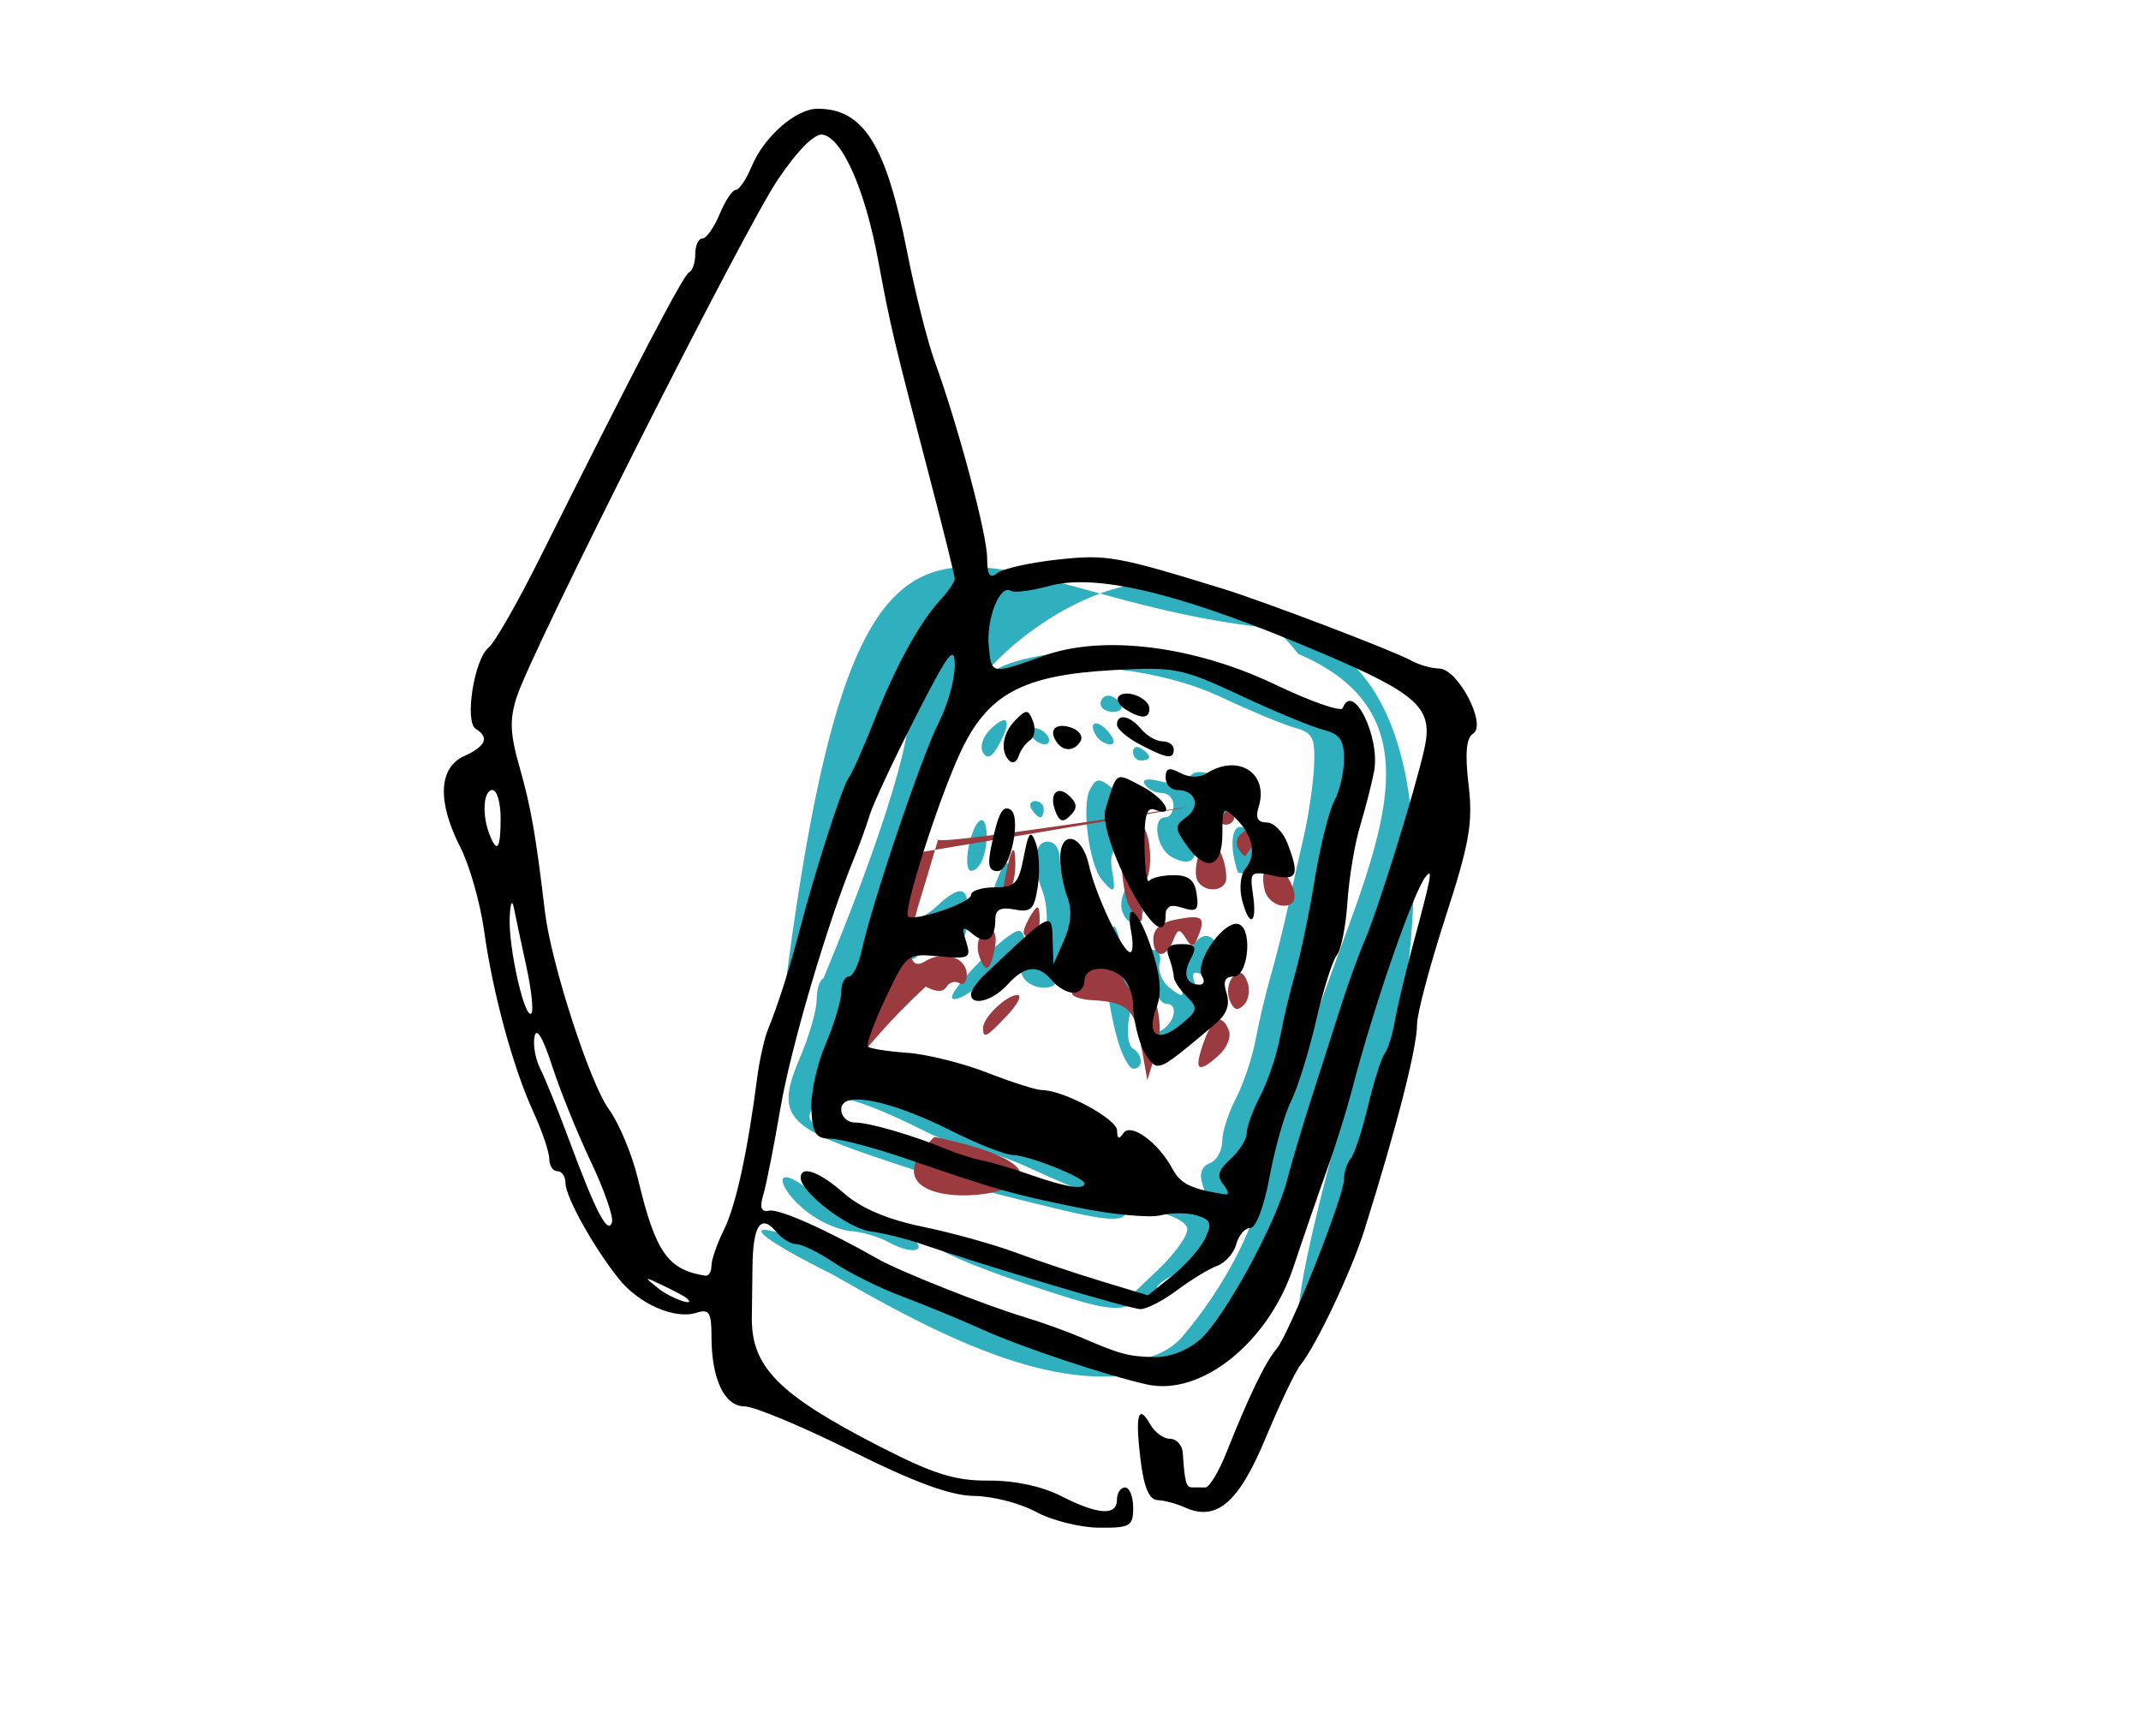 <?xml version="1.0" encoding="UTF-8"?>
<!-- Created with Inkscape (http://www.inkscape.org/) -->
<svg width="264" height="214" version="1.1" viewBox="0 0 264 214" xmlns="http://www.w3.org/2000/svg" xmlns:cc="http://creativecommons.org/ns#" xmlns:dc="http://purl.org/dc/elements/1.1/" xmlns:rdf="http://www.w3.org/1999/02/22-rdf-syntax-ns#">

 <g transform="translate(-208.27 7.584)">
  <path d="m374.03 129.19c3.184-22.049 19.744-46.66-0.184-11.55-0.482 0.522-0.877 2.013-0.877 3.312-1.698 10.152-5.443 18.424-8.625 27.716-12.062 23.118-34.518 11.742-53.375 0.916-17.01-8.492-5.767-5.949 3.5-0.636 1.1 0.633 6.05 2.571 11 4.307s11.064 4.049 13.586 5.139c5.716 2.596 11.839 2.538 15.083-1.254 4.957-5.862 8.669-12.883 9.88-18.688 0.432-2.07 1.678-6.239 2.77-9.264 1.092-3.025 2.553-7.525 3.247-10 6.98-20.841 17.279-38.011-1.679-46.146-18.791-23.544-44.033 7.509-37.837 2.315 1.894-1.657 9.062-2.979 13.95-2.571 9.375 0.781 13.453 1.518 14.087 2.543 0.925 1.496 9.502 5.132 12.396 5.255 3.52 0.149 4.346 5.763 1.893 12.862-0.996 2.883-1.826 6.958-1.844 9.055-0.018 2.097-0.923 6.597-2.012 10-4.665 14.583-7.909 25.408-8.522 28.437-0.362 1.788-1.042 3.25-1.511 3.25-0.469 0-1.123 0.852-1.454 1.892-0.33 1.041-1.936 2.445-3.567 3.121-1.632 0.676-2.967 1.552-2.967 1.947 0 0.395-1.227 1.277-2.727 1.961-2.401 1.094-4.073 0.788-13.983-2.557-6.191-2.09-10.91-4.145-10.488-4.567s3.227 0.17 6.232 1.316c3.006 1.146 8.034 2.887 11.175 3.868l5.71 1.784 4.129-3.928c2.271-2.16 3.903-4.519 3.626-5.241-0.662-1.725-6.832-2.962-7.707-1.545-0.462 0.748-2.765 0.568-7.566-0.59-11.314-2.73-14.484-3.633-23.527-6.699-10.745-3.644-11.898-5.21-8.931-12.132 1.131-2.637 2.055-5.845 2.055-7.129s0.382-2.484 0.849-2.667c18.751-45.065 9.323-44.797-4.756 1.297 9.816-76.208 21.811-47.015 62.907-44.194 39.943 11.942-16.943 141.43 6.061 59.064zm-31.311 10.417c-0.321-0.321-0.838-0.563-1.149-0.538s-2.936-1.058-5.833-2.407c-2.897-1.349-6.07-2.457-7.051-2.462-0.981-5e-3 -3.906-1.073-6.5-2.373-7.869-3.943-12.303-5.109-13.32-3.503-1.358 2.143-1.089 2.602 1.853 3.172 4.926 0.953 11.279 2.701 13.034 3.587 5.05 2.55 20.733 6.291 18.966 4.525zm13.788-1.298c-0.377-1.188-0.033-2.098 0.933-2.469 0.841-0.323 1.53-1.524 1.53-2.668 0-1.145 0.755-3.521 1.678-5.281 0.923-1.76 2.014-5 2.425-7.2 0.411-2.2 1.264-5.8 1.897-8s1.567-5.912 2.075-8.25 1.414-6.388 2.013-9 1.161-6.514 1.25-8.67c0.14-3.396-0.173-4.011-2.338-4.605-1.375-0.377-5.449-2.068-9.053-3.758-7.373-3.457-17.93-4.692-23.947-2.801-12.282 4.558-13.622 13.691-17.104 24.982-0.493 1.595-0.896 3.989-0.896 5.321 0 2.208 0.14 2.282 1.581 0.842 0.869-0.869 1.926-1.367 2.349-1.106 0.422 0.261 1.717-0.41 2.878-1.491 2.939-2.738 3.98-2.458 3.837 1.035-0.134 3.273-0.615 3.628-2.444 1.8-0.933-0.933-1.2-0.698-1.2 1.059 0 1.242-0.419 2-0.931 1.684-0.512-0.316-1.214-0.117-1.561 0.444-0.428 0.692-1.243 0.691-2.539-3e-3 -1.638-0.877-2.198-0.457-3.939 2.958-1.117 2.189-2.033 4.56-2.036 5.269-3e-3 0.709-0.652 2.527-1.441 4.04s-0.997 2.75-0.462 2.75c0.535 0 1.227-0.664 1.539-1.476 0.654-1.705 8.627-1.385 10.819 0.433 0.709 0.588 4.526 1.92 8.483 2.958 7.328 1.924 10.659 4.008 12.123 7.584 0.695 1.699 0.828 1.736 0.882 0.25 0.093-2.566 1.932-2.133 3.252 0.765 0.66 1.449 2.452 2.894 4.229 3.41 4.513 1.31 4.776 1.259 4.12-0.806zm-10.485-17.868c-0.573-2.062-1.044-4.511-1.047-5.441-6e-3 -1.95-0.457-2.281-4.382-3.222-2.347-0.562-2.767-0.404-2.281 0.862 0.415 1.083-9e-3 1.551-1.405 1.551-1.1 0-2.259-0.675-2.576-1.5-0.808-2.106-2.043-1.876-5.087 0.946-1.451 1.346-3.034 2.202-3.517 1.903-0.919-0.568 6.699-8.35 8.174-8.35 0.466 0 0.784 0.739 0.708 1.642-0.076 0.903 0.37 1.823 0.991 2.043 1.483 0.526 2.365-5.516 1.241-8.501-1.319-3.505-1.047-6.185 0.629-6.185 0.918 0 1.5 0.934 1.5 2.408 0 1.324 1.237 4.791 2.748 7.705 2.735 5.272 2.751 5.283 3.326 2.342 0.568-2.904 0.599-2.88 1.833 1.455 0.691 2.425 0.98 5.878 0.644 7.672-0.347 1.847-0.165 3.539 0.419 3.9 1.296 0.801 1.349 2.519 0.078 2.519-0.524 0-1.422-1.688-1.994-3.75zm2.947 0.817c0-0.513 0.9-1.218 2-1.567 1.952-0.62 2.871-3.5 1.117-3.5-0.486 0-1.11-0.787-1.387-1.75-0.277-0.963-0.799-2.462-1.16-3.333-0.417-1.005-0.143-1.583 0.749-1.583 0.815 0 1.224 0.695 0.974 1.653-0.238 0.909 0.274 2.239 1.137 2.956 0.863 0.716 1.601 1.135 1.638 0.93 0.038-0.205 0.24-1.682 0.449-3.282 0.455-3.482 2.586-5.156 3.802-2.985 1.194 2.134 0.071 4.481-1.8 3.763-1.302-0.5-1.396-0.175-0.572 1.992 0.871 2.291 0.603 2.88-2.326 5.114-3.544 2.703-4.621 3.075-4.621 1.592zm-2.3-16.408c-0.628-1.637 0.913-4.38 1.904-3.389 0.392 0.392 1.311 0.216 2.042-0.392 1.001-0.831 1.479-0.716 1.931 0.461 0.835 2.177-0.552 4.319-1.648 2.545-0.647-1.047-0.961-0.964-1.482 0.393-0.79 2.059-2.037 2.232-2.747 0.381zm-16.144-1.916c1.387-4.532 2.382-5.399 2.414-2.101 0.019 1.951-0.563 3.371-1.535 3.744-1.238 0.475-1.422 0.132-0.879-1.643zm13.611-2.043c-1.581-1.905-2.536-9.218-1.456-11.147 0.852-1.522 1.138-1.492 3.36 0.358 1.448 1.206 1.881 2.036 1.071 2.055-0.946 0.023-1.168 0.792-0.731 2.533 0.368 1.465 0.197 2.5-0.411 2.5-0.571 0-0.835 1.125-0.585 2.5 0.514 2.834 0.288 3.051-1.248 1.2zm-16.341-1.209c-0.759-0.759 0.234-5.41 1.294-6.065 1.099-0.679 1.137 3.622 0.047 5.339-0.442 0.696-1.045 1.023-1.341 0.727zm33.093 0.258c-1.443-4.388-0.305-7.227 1.805-4.5 2.165 2.798 2.266 4.75 0.246 4.75-1.083 0-2.006-0.113-2.051-0.25zm-8.189-1.882c-1.838-1.029-2.413-4.868-0.729-4.868 0.55 0 1-0.675 1-1.5s-0.648-1.5-1.441-1.5-1.73-0.468-2.084-1.04c-0.42-0.679 0.291-0.806 2.048-0.365 1.663 0.418 2.968 0.227 3.417-0.499 0.523-0.846 1.47-0.891 3.393-0.16 3.045 1.157 3.243 1.899 1.238 4.622-1.331 1.809-1.475 1.822-2.107 0.191-1.164-3.003-2.365-1.915-1.791 1.623 0.612 3.774-0.367 4.937-2.944 3.495zm-17.229-5.868c-0.34-0.55-0.141-1 0.441-1s1.059 0.45 1.059 1-0.198 1-0.441 1-0.719-0.45-1.059-1zm-5.976-6.961c-0.43-0.696-0.068-1.924 0.834-2.826 2.143-2.143 2.774-1.264 1.203 1.673-0.899 1.681-1.5 2.021-2.037 1.153zm18.476-0.098c0-0.582 0.45-0.781 1-0.441 0.55 0.34 1 0.816 1 1.059s-0.45 0.441-1 0.441-1-0.477-1-1.059zm-12.5-1.941c-0.34-0.55-0.168-1 0.382-1s1.278 0.45 1.618 1 0.168 1-0.382 1-1.278-0.45-1.618-1zm7.959-0.067c-1.076-1.741 0.15-2.11 1.521-0.458 0.789 0.95 0.865 1.524 0.202 1.524-0.585 0-1.36-0.48-1.723-1.067zm0.541-3.933c0-0.55 0.423-1 0.941-1s1.219 0.45 1.559 1-0.084 1-0.941 1c-0.857 0-1.559-0.45-1.559-1zm-26.013 66.448c-1.368-0.757-3.612-1.405-4.987-1.439-7.702-1.385-12.003-11.221-3.678-4.031 1.893 1.662 4.508 3.038 5.81 3.058 2.852 0.043 7.504 2.454 6.24 3.234-0.494 0.305-2.017-0.065-3.385-0.822z" fill="#30b0be" />
  <path d="m323.97 95.847c-0.933 3.163-2.1 7.055-2.593 8.649-0.576 2.16-1.905 8.223 0.971 6.451 2.279-1.423 5.133-0.491 5.133 1.677 0 0.875-0.419 1.331-0.931 1.015-0.512-0.316-1.214-0.117-1.561 0.444-0.427 0.69-1.254 0.685-2.566-0.017-18.438 16.978-15.38 29.588-1.216-16.469 75.087-12.592 0 0 2.763-1.75zm-0.489 36.75c-12.899 12.495 29.396 6.248 0 0zm25.489-11.336c-0.794-4.461-1.672-5.271-5.984-5.52-1.377-0.08-2.503-0.445-2.504-0.813-2e-3 -1.703 1.296-3.767 2.068-3.289 0.473 0.292 0.175-1.106-0.661-3.108s-1.349-4.606-1.14-5.787c0.37-2.091 0.4-2.095 1.123-0.148 0.408 1.1 1.929 4.475 3.38 7.5 2.423 5.053 2.689 5.297 3.272 3 0.586-2.307 0.737-2.174 1.948 1.727 0.958 3.086 1.036 5.11 0.291 7.5l-1.021 3.273zm7.661-0.164c1.129-3.238 2.316-3.834 3.176-1.594 0.297 0.773-0.253 2.123-1.222 3-2.592 2.345-3.127 1.96-1.954-1.406zm-27.15-1.929c0-1.286 2.905-4.071 4.246-4.071 0.607 0 0.046 1.125-1.246 2.5-2.572 2.738-3 2.962-3 1.571zm30.4-3.471c-0.366-0.954-0.171-2.229 0.434-2.834 0.8-0.8 1.282-0.627 1.766 0.634 0.366 0.954 0.171 2.229-0.434 2.834-0.8 0.8-1.282 0.627-1.766-0.634zm-30.78-5.147c-0.684-1.782-0.015-3.453 1.381-3.453 0.486 0 0.699 0.961 0.472 2.135-0.555 2.882-1.104 3.272-1.854 1.318zm21.38-2.336c0-1.26 0.91-2.058 2.75-2.412 3.294-0.633 3.709-0.342 2.82 1.974-0.569 1.482-0.82 1.534-1.57 0.321-0.752-1.218-0.996-1.174-1.553 0.278-0.882 2.299-2.447 2.196-2.447-0.161zm-15.985-0.867c8e-3 -0.412 0.452-1.425 0.985-2.25 0.784-1.213 0.972-1.069 0.985 0.75 8e-3 1.238-0.435 2.25-0.985 2.25s-0.993-0.338-0.985-0.75zm13.02-3.184c-1.186-2.216-1.415-11.073-0.285-11.05 1.756 0.036 2.757 1.695 2.857 4.735 0.059 1.788-0.288 3.25-0.77 3.25-0.482 0-0.672 1.125-0.423 2.5 0.543 2.994 0.033 3.203-1.379 0.566zm-15.39-3.066c0.791-4.313 1.36-5.126 1.34-1.917-8e-3 1.329-0.458 3.092-0.999 3.917-0.692 1.055-0.793 0.462-0.341-2zm32.094 1.111c-0.692-2.646 0.622-4.612 1.944-2.908 2.147 2.768 2.317 4.797 0.402 4.797-1.019 0-2.074-0.85-2.346-1.889zm-8.245-1.12c-0.768-1.242 0.333-4.991 1.466-4.991 0.94 0 2.04 2.471 2.04 4.582 0 1.623-2.57 1.923-3.506 0.409zm4.978-4.036c-0.401-0.648-0.163-1.528 0.528-1.955 0.757-0.468 0.93-1.318 0.436-2.138-0.677-1.123-0.522-1.12 0.884 0.021 1.386 1.125 1.475 1.684 0.475 3-0.676 0.89-1.312 1.76-1.412 1.934s-0.511-0.214-0.911-0.862zm-1.972-3.955c0.34-0.55 0.816-1 1.059-1s0.441 0.45 0.441 1-0.477 1-1.059 1-0.781-0.45-0.441-1z" fill="#9b3a3f"/>
 </g>
 <path d="m127.73 186.41c-1.925-1.054-5.343-1.935-7.596-1.958-2.903-0.03-7.314-1.645-15.138-5.542-6.073-3.025-12.003-5.5-13.178-5.5-2.491 0-4.087-3.371-4.087-8.633 0-2.965-0.287-3.411-1.868-2.909-2.651 0.841-7.016-1.054-9.506-4.127-3.079-3.8-6.626-10.148-6.626-11.858 0-0.81-0.45-1.473-1-1.473s-1-0.68-1-1.511c0-0.831-0.875-3.418-1.945-5.75-2.533-5.521-5.023-14.674-6.103-22.442-0.475-3.412-1.783-8.006-2.907-10.21-2.879-5.644-2.71-9.826 0.456-11.269 2.683-1.223 3.143-2.303 1.429-3.362-1.408-0.87-0.185-8.61 1.581-10.008 0.731-0.578 3.566-5.528 6.3-11 11.936-23.887 17.726-34.971 18.432-35.282 0.417-0.183 0.757-1.196 0.757-2.25 0-1.054 0.395-1.917 0.879-1.917 0.483 0 1.438-1.35 2.121-3s1.583-3 2-3 1.295-1.297 1.952-2.883c1.518-3.664 5.458-7.117 8.122-7.117 5.676 0 8.44 4.408 11.044 17.611 0.988 5.011 2.515 11.086 3.394 13.5 2.886 7.933 6.464 21.335 6.477 24.262 9e-3 2.159 0.323 2.626 1.262 1.88 0.688-0.546 4.032-1.295 7.433-1.665 6.046-0.657 7.242-0.447 20.317 3.579 5.096 1.569 21.208 7.707 23.236 8.852 0.955 0.539 2.53 0.991 3.5 1.005 2.318 0.032 5.915 6.955 4.173 8.031-0.843 0.521-1.011 2.422-0.556 6.294 0.554 4.714 0.126 7.17-2.85 16.349-1.926 5.941-3.502 11.874-3.503 13.185-7.5e-4 2.899-2.48 12.589-6.498 25.396-1.576 5.023-5.949 14.249-7.872 16.608-0.622 0.763-2.554 4.814-4.293 9-3.322 7.998-6.052 10.344-9.971 8.571-1.027-0.465-2.542-0.87-3.367-0.902-1.041-0.04-1.685-1.588-2.105-5.057-0.666-5.507-0.261-6.905 1.23-4.242 0.536 0.958 1.627 1.742 2.425 1.742s1.502 0.787 1.566 1.75c0.238 3.608 0.404 4.228 1.135 4.239 0.412 6e-3 1.151 0.011 1.641 0.011s1.652-1.913 2.582-4.25c2.809-7.063 4.791-11.166 6.195-12.829 1.627-1.928 8.332-18.798 8.332-20.964 0-0.856 0.368-1.984 0.817-2.507 0.45-0.522 1.408-3.425 2.129-6.45 0.721-3.025 1.647-5.95 2.057-6.5s0.977-2.35 1.259-4c0.282-1.65 1.239-5.7 2.126-9 2.373-8.825 2.578-9.88 1.736-8.894-1.537 1.8-6.46 15.993-9.155 26.394-0.641 2.475-2.051 6.975-3.134 10-1.082 3.025-2.916 8.35-4.076 11.833-3.097 9.303-11.384 15.946-18.05 14.469-4.967-1.1-15.521-4.617-20.21-6.734-2.75-1.242-7.25-3.1-10-4.13-2.75-1.03-6.525-2.9-8.39-4.155-1.864-1.255-3.947-2.283-4.628-2.283s-1.794-0.67-2.474-1.489c-1.915-2.308-2.889-0.902-2.953 4.263-0.032 2.599-0.067 5.401-0.078 6.226-0.083 6.135 3.299 9.554 15.784 15.956 6.629 3.399 9.277 4.228 13.4 4.197 3.184-0.025 6.587 0.699 8.948 1.904 4.565 2.329 6.89 2.479 6.89 0.444 0-0.825 0.45-1.5 1-1.5s1 1.125 1 2.5c0 2.281-0.372 2.496-4.25 2.458-2.337-0.023-5.825-0.904-7.75-1.958zm20.25-21.25c2.964-2.603 9.369-14.33 10.721-19.628 0.508-1.992 1.862-6.547 3.009-10.122 1.146-3.575 2.805-8.75 3.685-11.5s2.186-6.35 2.901-8c1.598-3.688 6.17-18.374 7.336-23.562 1.126-5.013-0.679-6.715-12.462-11.746-17.278-7.378-27.891-9.99-33.878-8.337-2.131 0.588-4.232 0.849-4.668 0.579-1.338-0.827-3.032 3.472-2.704 6.862 0.338 3.494 0.282 3.485 6.81 1.141 7.288-2.618 18.502-1.219 28.5 3.554 4.4 2.101 8.15 3.412 8.333 2.914 1.241-3.37 4.681 3.6 3.865 7.831-0.293 1.52-1.074 4.564-1.735 6.764-0.661 2.2-1.358 6.411-1.549 9.357s-0.777 5.875-1.302 6.509c-0.526 0.633-1.682 4.284-2.57 8.113-0.888 3.829-2.276 8.287-3.083 9.906s-1.994 5.795-2.636 9.28c-0.672 3.648-1.681 6.335-2.378 6.335-0.666 0-1.445 0.898-1.732 1.995-0.287 1.097-1.352 2.302-2.367 2.676-1.015 0.375-3.237 1.727-4.939 3.005-1.702 1.278-3.727 2.326-4.5 2.329-1.237 5e-3 -19.186-5.335-27.406-8.154-1.65-0.566-4.327-1.216-5.949-1.444-2.788-0.392-8.551-4.838-8.551-6.595 0-1.594 2.284-0.771 5.373 1.937 2.083 1.826 5.32 3.2 9.632 4.088 3.572 0.736 8.745 2.171 11.495 3.19 2.75 1.019 7.546 2.623 10.657 3.565l5.657 1.713 2.999-2.403c1.649-1.322 3.471-3.392 4.048-4.6 0.878-1.839 0.718-2.302-0.978-2.84-1.115-0.354-3.14-0.364-4.501-0.022-1.361 0.342-5.941-0.087-10.178-0.953-8.298-1.696-9.873-2.144-21.013-5.974-4.02-1.382-8.295-2.515-9.5-2.518-1.809-4e-3 -2.222-0.625-2.374-3.571-0.101-1.962 0.686-5.597 1.75-8.078 1.064-2.481 1.934-5.374 1.934-6.429 0-1.054 0.414-1.917 0.921-1.917s1.232-1.462 1.612-3.25c1.191-5.597 7.437-24.072 9.498-28.094 1.083-2.115 1.969-5.264 1.968-7-2e-3 -2.666-0.758-1.671-4.872 6.404-2.679 5.258-5.203 10.658-5.609 12-0.406 1.342-1.294 3.79-1.972 5.44-3.25 7.907-7.774 23.28-9.043 30.724-0.776 4.552-1.717 9.323-2.092 10.602-0.497 1.696-0.307 2.247 0.705 2.037 1.211-0.252 7.117 2.372 13.386 5.947 2.685 1.531 13.046 5.647 18 7.15 2.2 0.667 5.35 1.795 7 2.506 4.925 2.122 5.859 2.374 9.095 2.456 1.872 0.048 4.106-0.81 5.656-2.171zm-63.334-5.115c-0.229-0.201-1.542-0.9-2.917-1.555-2.357-1.123-2.389-1.102-0.559 0.365 1.593 1.276 4.848 2.391 3.475 1.191zm3.083-3.982c0-0.741 0.694-2.738 1.542-4.438 1.451-2.909 2.91-9.58 4.093-18.716 0.285-2.2 0.888-4.9 1.34-6 1.202-2.923 2.648-7.448 3.836-12 1.925-7.38 5.319-17.951 6.094-18.98 0.422-0.561 1.832-3.72 3.132-7.02 2.678-6.796 5.581-12.094 8.187-14.939 0.977-1.066 1.776-2.237 1.776-2.601 0-0.364-1.343-5.792-2.985-12.061-4.587-17.516-4.904-18.85-6.468-27.255-1.614-8.676-4.394-14.978-6.817-15.452-0.985-0.193-3.053 1.869-5.516 5.5-4.138 6.101-30.21 57.733-32.204 63.777-0.925 2.804-0.856 4.569 0.343 8.771 1.382 4.843 1.99 8.312 3.112 17.761 0.753 6.344 5.54 21.138 7.878 24.348 1.263 1.733 2.886 5.627 3.608 8.652 2.144 8.985 3.669 11.168 8.298 11.884 0.412 0.064 0.75-0.49 0.75-1.23zm-14.877-12.839c-1.65-3.473-3.801-8.79-4.779-11.815-1.113-3.441-1.921-4.796-2.16-3.619-0.21 1.035 0.109 2.835 0.708 4 0.599 1.165 2.243 5.231 3.653 9.036 3.195 8.621 4.67 11.436 5.184 9.895 0.217-0.65-0.956-4.024-2.606-7.497zm78.003 2.837c-0.854-1.029-0.646-1.776 0.878-3.155 1.098-0.994 1.996-2.434 1.996-3.201s0.755-2.835 1.678-4.595c0.923-1.76 2.014-5 2.425-7.2 0.411-2.2 1.267-5.8 1.903-8s1.709-7.375 2.386-11.5c0.676-4.125 1.765-8.483 2.419-9.684s1.19-3.515 1.19-5.142c0-2.333-0.536-3.092-2.54-3.595-1.397-0.351-5.987-2.251-10.199-4.223-7.227-3.384-8.112-3.561-15.71-3.143-11.27 0.619-15.571 2.968-18.949 10.346-2.728 5.959-6.998 19.379-6.366 20.01 0.713 0.713 7.765-1.663 7.765-2.616 0-0.524 1.3-0.953 2.889-0.953 2.543 0 2.975-0.449 3.613-3.75 0.601-3.115 0.852-3.411 1.48-1.75 0.416 1.1 0.533 3.504 0.26 5.342-0.428 2.883-0.822 3.28-2.869 2.889-1.742-0.333-2.373-3e-3 -2.373 1.241 0 2.479-1.109 3.182-2.802 1.777-1.259-1.045-1.38-0.9-0.794 0.946 0.643 2.027 0.412 2.154-3.317 1.813-3.982-0.364-4.026-0.33-6.621 5.156-1.437 3.038-2.409 5.727-2.159 5.976s2.42 0.592 4.823 0.76c2.403 0.168 6.845 1.272 9.87 2.452 3.025 1.18 6.059 2.146 6.743 2.147 2.657 1e-3 9.258 3.551 9.272 4.986 0.011 1.033 0.25 1.146 0.753 0.355 0.886-1.393 4.314 1.075 6.083 4.381 0.99 1.851 2.305 2.484 6.521 3.142 0.48 0.075 0.369-0.471-0.246-1.212zm-10.151-17.217c-0.536-1.411-0.975-3.571-0.975-4.8 0-1.229-0.54-2.775-1.2-3.435-1.689-1.689-4.8-1.494-4.8 0.3 0 0.825-0.62 1.5-1.378 1.5-0.758 0-1.938-0.675-2.622-1.5-1.689-2.035-3.342-1.885-5.5 0.5-1.82 2.011-4.5 2.711-4.5 1.175 0-0.454 0.787-1.568 1.75-2.477 8.397-7.926 8.216-7.841 8.331-3.948l0.081 2.75 1.31-2.972c0.87-1.975 1.011-3.758 0.419-5.315-0.49-1.289-0.891-3.439-0.891-4.778 0-3.629 2.718-3.004 3.543 0.815 0.779 3.607 4.163 10.75 5.094 10.75 0.328 0 0.381-1.125 0.118-2.5-0.809-4.234 0.921-2.765 2.541 2.158 1.088 3.305 1.257 5.386 0.581 7.163-1.299 3.416 0.128 4.44 2.961 2.125 2.137-1.747 2.202-2.048 0.75-3.5-0.874-0.874-1.589-1.97-1.589-2.436s-0.273-1.559-0.607-2.429c-0.437-1.139-7e-3 -1.582 1.535-1.582 1.782 0 1.974 0.314 1.142 1.869-0.998 1.866-0.531 3.131 1.155 3.131 0.491 0 0.626-0.432 0.299-0.959-1.127-1.824 2.984-7.462 4.677-6.416 1.54 0.952 0.886 6.375-0.77 6.375-1.127 0-1.384 0.578-0.914 2.058 0.446 1.405 0.018 2.595-1.348 3.75-5.432 4.591-6.266 5.192-7.206 5.192-0.557 0-1.452-1.154-1.989-2.565zm-0.413-17.691c-2.65-4.435-4.495-9.696-3.985-11.363 1.457-4.756 1.166-4.565 4.405-2.89 2.941 1.521 4.339 3.954 1.688 2.936-1.002-0.384-1.316 0.721-1.274 4.474 0.031 2.742 0.292 4.673 0.58 4.292 0.288-0.381 1.649-0.693 3.024-0.693 1.861 0 2.585 0.599 2.832 2.343 0.279 1.974 3e-3 2.239-1.75 1.683-1.505-0.478-2.082-0.226-2.082 0.907 0 2.483-1.338 1.826-3.438-1.689zm12.846-0.257c-0.347-1.382-0.156-3.085 0.424-3.784 1.404-1.692 0.976-4.038-1.12-6.134-1.616-1.616-1.712-1.512-1.712 1.859 0 4.192-2.031 4.793-4.462 1.322-1.438-2.053-1.434-2.353 0.043-3.433 1.794-1.312 1.105-3.317-1.14-3.317-0.793 0-1.441-0.691-1.441-1.535 0-1.17 0.429-1.305 1.804-0.57 1.102 0.59 2.366 0.61 3.25 0.051 3.936-2.49 7.733-1e-3 6.401 4.195-0.407 1.281-0.095 1.859 1.002 1.859 0.876 0 2.031 1.154 2.567 2.565 1.525 4.011 1.227 4.649-1.858 3.972-2.689-0.591-2.81-0.468-2.386 2.421 0.538 3.667-0.486 4.063-1.373 0.53zm-30.869-6.737c0.848-3.952 1.372-4.923 2.337-4.327 1.374 0.849-0.015 7.577-1.564 7.577-1.135 0-1.311-0.741-0.773-3.25zm7.871-4.126c-0.847-2.208 0.28-3.335 1.807-1.807 0.902 0.902 0.906 1.461 0.016 2.35-0.89 0.89-1.323 0.76-1.823-0.543zm-5.68-6.228c-1.183-1.183-0.838-3.429 0.774-5.042 1.337-1.337 1.574-1.318 2.146 0.172 0.354 0.921 0.195 1.967-0.353 2.324-0.548 0.357-1.185 1.24-1.417 1.962-0.231 0.722-0.749 0.984-1.15 0.583zm16.021-2.057c-1.512-0.797-2.75-1.874-2.75-2.394 0-1.429 1.599-1.134 3 0.555 0.685 0.825 1.865 1.5 2.622 1.5 0.758 0 1.378 0.45 1.378 1 0 1.27-0.829 1.141-4.25-0.661zm-10.291-0.406c-0.92-1.489 0.147-2.299 2.061-1.564 0.884 0.339 1.326 1.07 0.984 1.623-0.811 1.312-2.215 1.284-3.046-0.059zm8.57-3.894c-0.809-0.512-1.166-1.235-0.793-1.608 0.915-0.915 3.764 0.249 3.764 1.538 0 1.27-1.035 1.295-2.971 0.07zm-5.029 58.474c0-0.734-7.01-3.513-8.872-3.517-0.895-2e-3 -4.328-1.357-7.628-3.012-7.587-3.803-13.5-4.948-13.5-2.612 0 0.895 0.756 1.628 1.679 1.628 1.777 0 7.152 1.563 11.321 3.293 1.375 0.57 3.363 1.197 4.419 1.392s3.755 0.999 6 1.787c4.268 1.498 6.581 1.865 6.581 1.042zm-68.827-26.758c-0.632-2.891-1.327-6.156-1.545-7.256s-0.448-0.512-0.512 1.307c-0.132 3.765 1.867 12.543 2.673 11.737 0.293-0.293 0.016-2.898-0.616-5.788zm-3.173-18.256c0-1.925-0.45-3.5-1-3.5-1.112 0-1.329 2.98-0.393 5.418 0.953 2.483 1.393 1.876 1.393-1.918z"/>
</svg>
